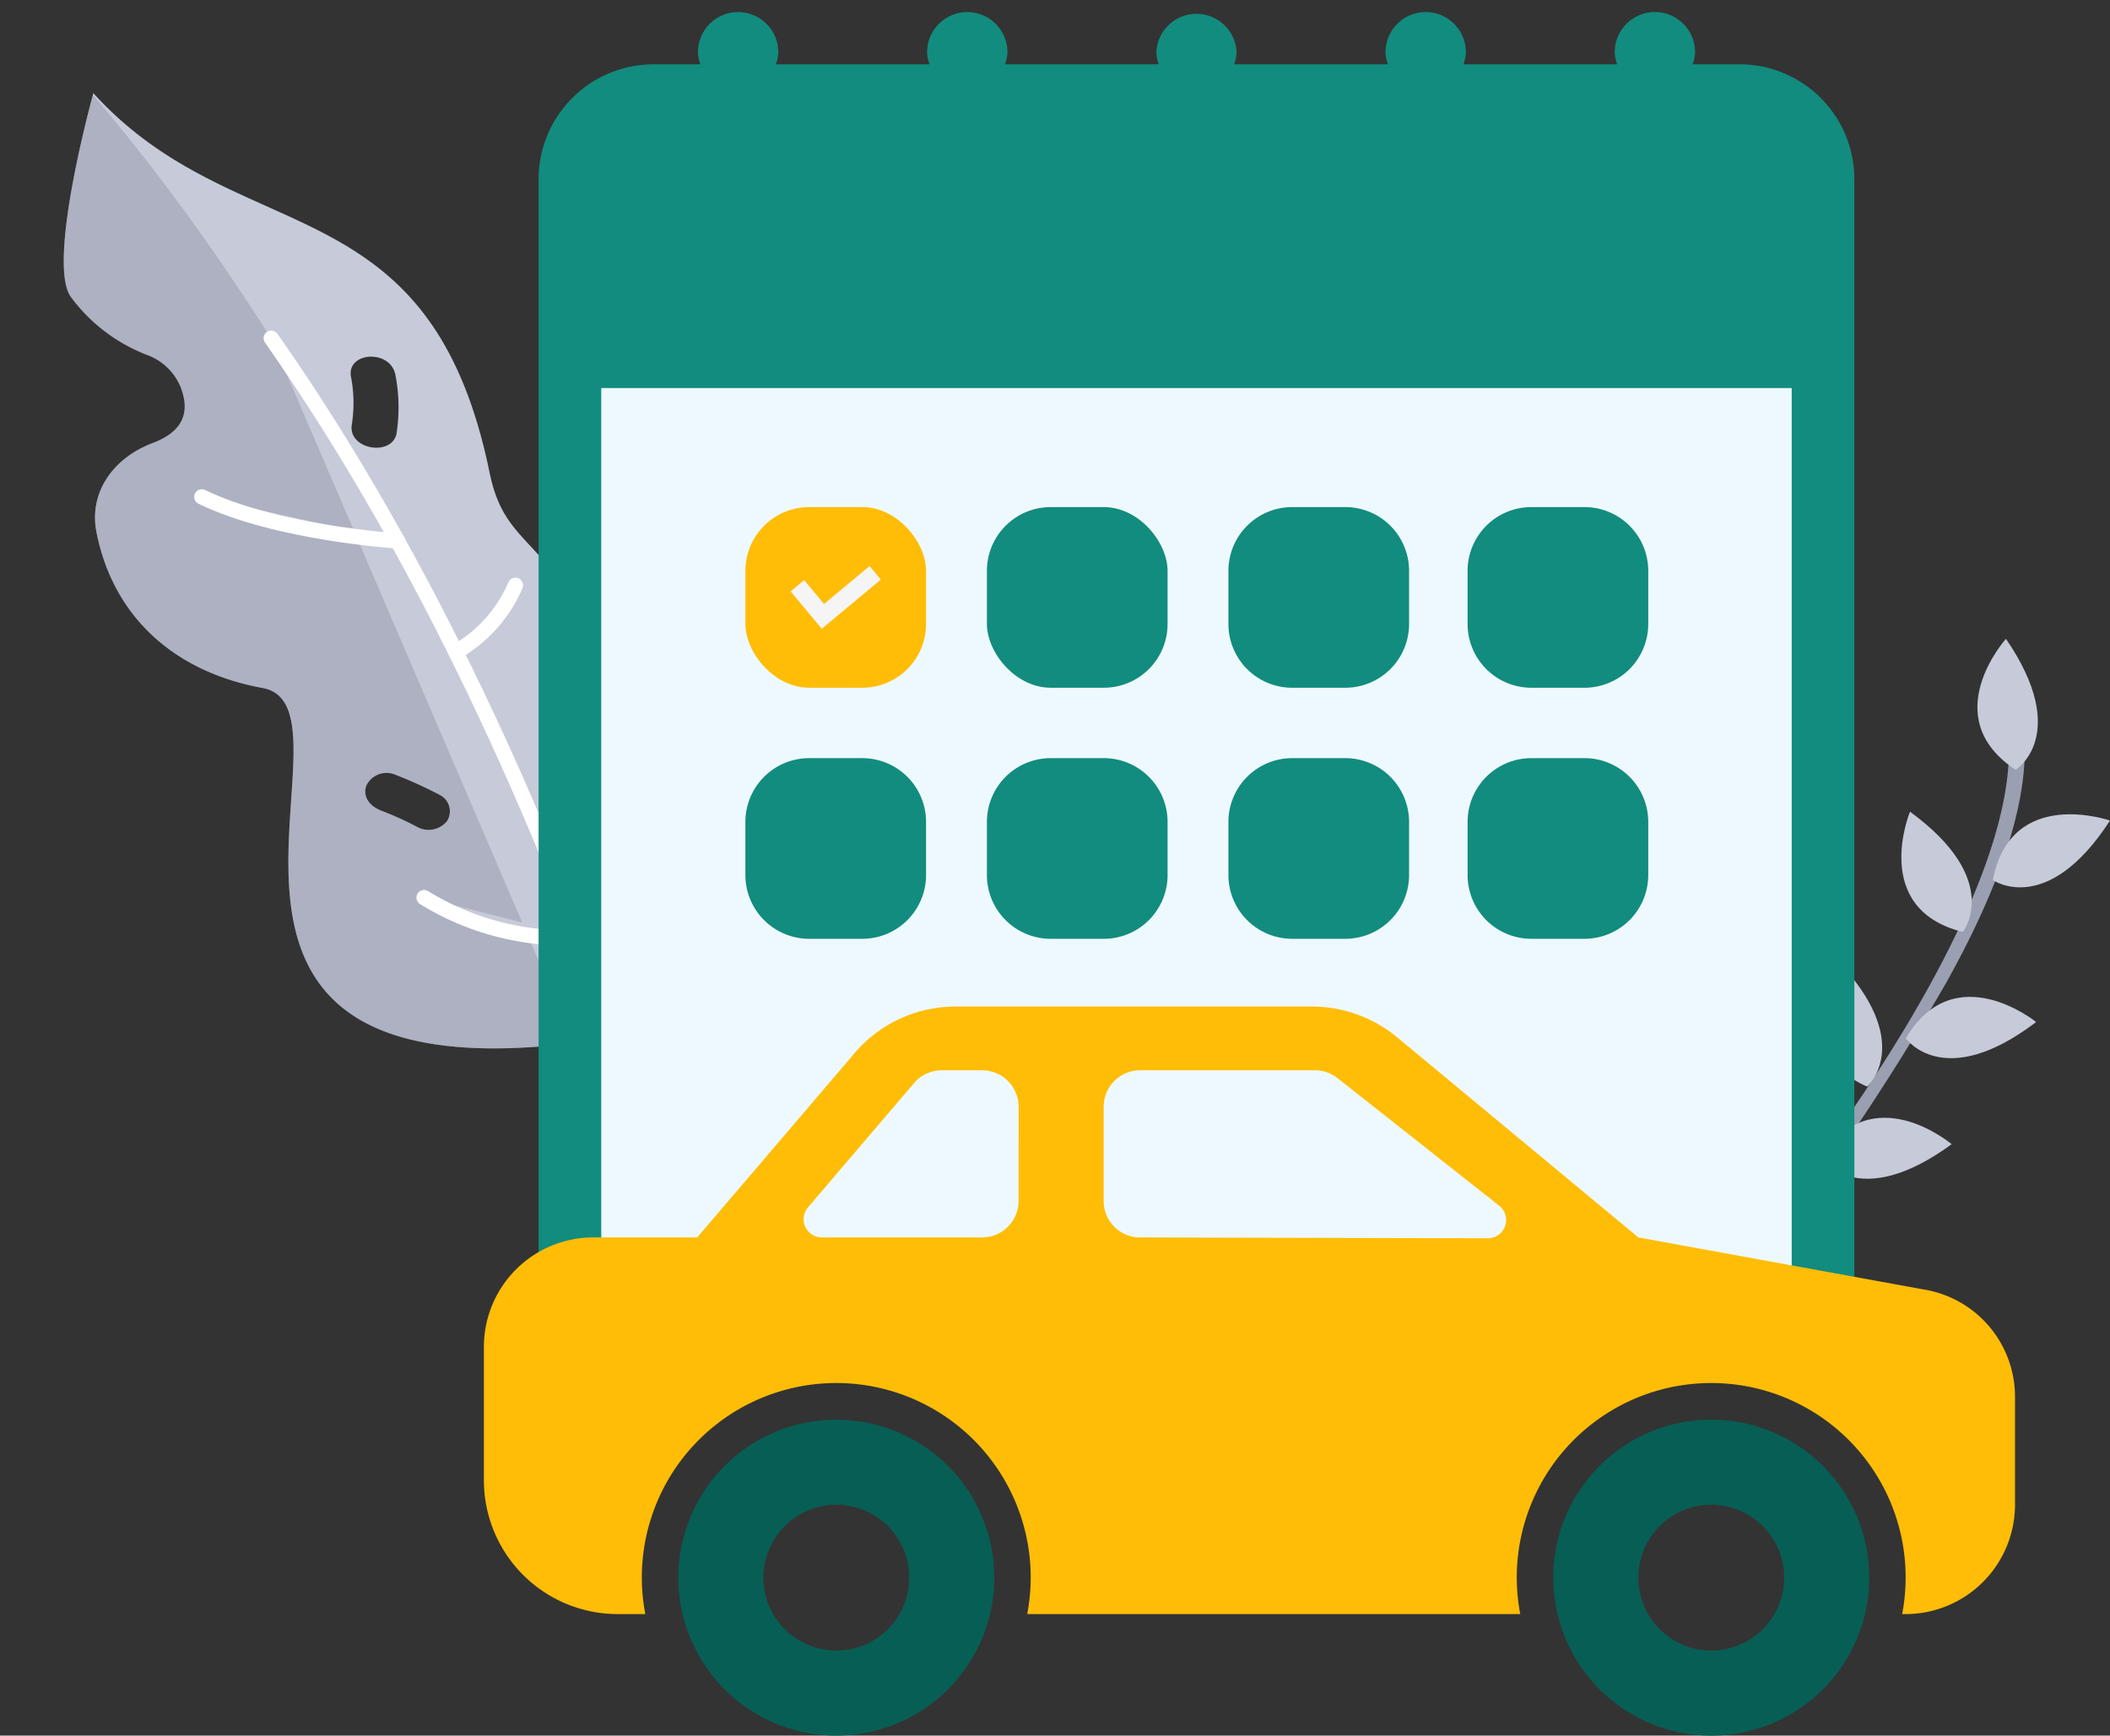 <svg xmlns="http://www.w3.org/2000/svg" width="220.552" height="181.43" viewBox="0 0 220.552 181.43">
  <rect x="0" y="0" width="220.552" height="181.43" fill="#333333" stroke="none"/>
  <g id="استعلام_عوارض_سالیانه_خودرو" data-name="استعلام عوارض سالیانه خودرو" transform="translate(-1418.62 -3458.237)">
    <g id="Group_5474" data-name="Group 5474" transform="translate(1487.905 3445)">
      <g id="Group_3972" data-name="Group 3972" transform="translate(-11 -21)">
        <g id="Group_3971" data-name="Group 3971" transform="translate(120.382 101.018)">
          <g id="Group_3942" data-name="Group 3942" transform="translate(0 7.698)">
            <g id="Group_3941" data-name="Group 3941">
              <g id="Group_3940" data-name="Group 3940">
                <g id="Group_3939" data-name="Group 3939">
                  <g id="Group_3938" data-name="Group 3938">
                    <path id="Path_11837" data-name="Path 11837" d="M319.87,342.715A254.791,254.791,0,0,0,342.6,309.574c6.414-11.494,9.088-20.761,7.947-27.545a.826.826,0,1,0-1.629.274c1.994,11.86-8.768,33.365-31.092,60.262Z" transform="translate(-317.827 -281.34)" fill="#9a9fb2"/>
                  </g>
                </g>
              </g>
            </g>
          </g>
          <g id="Group_3946" data-name="Group 3946" transform="translate(29.638 18.339)">
            <g id="Group_3945" data-name="Group 3945">
              <g id="Group_3944" data-name="Group 3944">
                <g id="Group_3943" data-name="Group 3943">
                  <path id="Path_11838" data-name="Path 11838" d="M380.686,310.778s5.641,3.977,12.247-6.215C392.933,304.563,382.57,300.925,380.686,310.778Z" transform="translate(-380.686 -303.906)" fill="#c7cad8"/>
                </g>
              </g>
            </g>
          </g>
          <g id="Group_3950" data-name="Group 3950" transform="translate(20.075 18.068)">
            <g id="Group_3949" data-name="Group 3949">
              <g id="Group_3948" data-name="Group 3948">
                <g id="Group_3947" data-name="Group 3947">
                  <path id="Path_11839" data-name="Path 11839" d="M366.833,315.905s4.285-5.411-5.524-12.573C361.31,303.332,357.1,313.476,366.833,315.905Z" transform="translate(-360.404 -303.332)" fill="#c7cad8"/>
                </g>
              </g>
            </g>
          </g>
          <g id="Group_3954" data-name="Group 3954" transform="translate(28.023)">
            <g id="Group_3953" data-name="Group 3953">
              <g id="Group_3952" data-name="Group 3952">
                <g id="Group_3951" data-name="Group 3951">
                  <path id="Path_11840" data-name="Path 11840" d="M381.264,278.708s5.844-3.673-1.016-13.7C380.248,265.012,372.9,273.172,381.264,278.708Z" transform="translate(-377.262 -265.012)" fill="#c7cad8"/>
                </g>
              </g>
            </g>
          </g>
          <g id="Group_3958" data-name="Group 3958" transform="translate(20.537 37.425)">
            <g id="Group_3957" data-name="Group 3957">
              <g id="Group_3956" data-name="Group 3956">
                <g id="Group_3955" data-name="Group 3955">
                  <path id="Path_11841" data-name="Path 11841" d="M361.385,348.723s3.964,5.651,13.627-1.706C375.012,347.017,366.492,340.088,361.385,348.723Z" transform="translate(-361.385 -344.387)" fill="#c7cad8"/>
                </g>
              </g>
            </g>
          </g>
          <g id="Group_3962" data-name="Group 3962" transform="translate(11.373 33.472)">
            <g id="Group_3961" data-name="Group 3961">
              <g id="Group_3960" data-name="Group 3960">
                <g id="Group_3959" data-name="Group 3959">
                  <path id="Path_11842" data-name="Path 11842" d="M347.083,349.341s5.156-4.589-3.267-13.339C343.816,336,337.916,345.265,347.083,349.341Z" transform="translate(-341.947 -336.002)" fill="#c7cad8"/>
                </g>
              </g>
            </g>
          </g>
          <g id="Group_3966" data-name="Group 3966" transform="translate(11.677 50.063)">
            <g id="Group_3965" data-name="Group 3965">
              <g id="Group_3964" data-name="Group 3964">
                <g id="Group_3963" data-name="Group 3963">
                  <path id="Path_11843" data-name="Path 11843" d="M342.593,375.4s3.856,5.725,13.657-1.448C356.25,373.953,347.862,366.863,342.593,375.4Z" transform="translate(-342.593 -371.19)" fill="#c7cad8"/>
                </g>
              </g>
            </g>
          </g>
          <g id="Group_3970" data-name="Group 3970" transform="translate(3.497 46.786)">
            <g id="Group_3969" data-name="Group 3969">
              <g id="Group_3968" data-name="Group 3968">
                <g id="Group_3967" data-name="Group 3967">
                  <path id="Path_11844" data-name="Path 11844" d="M329.691,377.485s-6.737-1.5-3.628-13.245C326.062,364.24,335.721,369.467,329.691,377.485Z" transform="translate(-325.243 -364.24)" fill="#c7cad8"/>
                </g>
              </g>
            </g>
          </g>
        </g>
      </g>
    </g>
    <g id="Group_5473" data-name="Group 5473" transform="translate(1263.892 3415.354) rotate(-13)">
      <g id="Group_4935" data-name="Group 4935" transform="translate(87.824 80.705)">
        <g id="Group_4906" data-name="Group 4906" transform="translate(104.608 45.045)">
          <path id="Path_12007" data-name="Path 12007" d="M296.122,246.263c-.7-1.73-4.034-7.492-4.2-9.37a14.372,14.372,0,0,1,1.117-6.9c3.264-7.605,5.6-6.741,6.128-11.765,2.107-19.87,13.212-13.116,19.756-21.776,0,0,3.056,10.731,2.1,12.706a6.519,6.519,0,0,1-3.417,3.126,2.5,2.5,0,0,0-1.521,1.8,3.05,3.05,0,0,0,1.68,3.739,6.153,6.153,0,0,1,3.2,5.774c-.385,5.363-3.2,8.759-7.6,9.809-6.024,1.436,9.988,27.191-19.089,26.307,0,0-10.7-5.259-5.285-18.639C289.185,242.174,296.775,247.88,296.122,246.263Zm7.534-3.41a1.281,1.281,0,0,0,1.813.27,16.966,16.966,0,0,1,2-1.248,1.4,1.4,0,0,0,.722-1.728,1.264,1.264,0,0,0-1.66-.745,22.522,22.522,0,0,0-2.586,1.573A1.4,1.4,0,0,0,303.656,242.853Zm.888-26.973c.276,1.707,2.837,1.535,2.563-.172a11.276,11.276,0,0,1-.226-3.2c.216-1.686-2.332-2.261-2.551-.565A13.638,13.638,0,0,0,304.543,215.88Z" transform="translate(-287.456 -196.453)" fill="#e5e7ed"/>
          <path id="Path_12008" data-name="Path 12008" d="M294.49,260.815c.185-9.279,12.752-45.693,23.4-62.051-6.61,6.832-16.722,1.721-18.719,20.565-.532,5.024-2.864,4.16-6.128,11.765a14.372,14.372,0,0,0-1.117,6.9c.161,1.879,3.5,7.641,4.2,9.37.653,1.617-6.937-4.09-7.135-5.191-5.417,13.38,5.285,18.639,5.285,18.639Zm9.84-47.776c.219-1.7,2.767-1.121,2.551.565a11.276,11.276,0,0,0,.226,3.2c.274,1.707-2.287,1.879-2.563.172A13.638,13.638,0,0,1,304.329,213.039Z" transform="translate(-287.456 -197.553)" fill="#ff8c41" opacity="0.34"/>
          <path id="Path_12009" data-name="Path 12009" d="M289.577,301.395c.107-.7,5.953-47.55,22.525-78.324" transform="translate(-288.466 -209.123)" fill="none" stroke="#fff" stroke-linecap="round" stroke-linejoin="round" stroke-width="1.275"/>
          <path id="Path_12010" data-name="Path 12010" d="M321.062,245.7s6.73-.159,10.49-2.3" transform="translate(-303.452 -218.801)" fill="none" stroke="#fff" stroke-linecap="round" stroke-linejoin="round" stroke-width="1.275"/>
          <path id="Path_12011" data-name="Path 12011" d="M307.886,253.166a11.091,11.091,0,0,0,4.023,4.78" transform="translate(-297.181 -223.448)" fill="none" stroke="#fff" stroke-linecap="round" stroke-linejoin="round" stroke-width="1.275"/>
          <path id="Path_12012" data-name="Path 12012" d="M313.029,295.015a15.645,15.645,0,0,1-9.6,3.866" transform="translate(-295.061 -243.368)" fill="none" stroke="#fff" stroke-linecap="round" stroke-linejoin="round" stroke-width="1.275"/>
          <path id="Path_12013" data-name="Path 12013" d="M293.748,294.788a12.4,12.4,0,0,0,4.132,7.736" transform="translate(-290.451 -243.26)" fill="none" stroke="#fff" stroke-linecap="round" stroke-linejoin="round" stroke-width="1.275"/>
        </g>
        <g id="Group_4907" data-name="Group 4907" transform="translate(50.593 7.575)">
          <path id="Path_12014" data-name="Path 12014" d="M128.384,199.921c1.443-2.246,7.717-9.342,8.341-11.9a19.519,19.519,0,0,0-.277-10.012c-3.47-12.166-7.361-11.943-7.175-19.585.76-31.18-20.376-28.239-31.434-47.938,0,0-8.717,16.041-7.1,20.18a17.871,17.871,0,0,0,6.4,7.73,6.03,6.03,0,0,1,2.665,3.993c.526,3.362-1.325,4.748-4.155,5.128-4.444.6-7.679,3.6-7.815,7.731-.3,9.185,4.8,16.155,13.257,19.8,10.841,4.674-25.83,40.366,27.484,43.847,0,0,16.647-5.367,11.645-24.294C139.712,196.048,127.027,202.033,128.384,199.921Zm-11.659-6.959a2.483,2.483,0,0,1-3.186-.148,33.283,33.283,0,0,0-3.269-2.491c-1.062-.742-1.54-1.806-.944-2.851a2.34,2.34,0,0,1,3.114-.558,44.658,44.658,0,0,1,4.181,3.193A1.914,1.914,0,0,1,116.725,192.962Zm4.056-40.851c-.835,2.464-5.3.815-4.452-1.686a14.607,14.607,0,0,0,1.078-4.863c-.027-2.765,4.556-2.119,4.575.622A17.827,17.827,0,0,1,120.781,152.111Z" transform="translate(-87.824 -110.49)" fill="#c7cad8"/>
          <path id="Path_12015" data-name="Path 12015" d="M97.747,110.817c-.922,1.721-8.526,16.122-7.005,20.009a17.871,17.871,0,0,0,6.4,7.73,6.03,6.03,0,0,1,2.665,3.993c.526,3.362-1.325,4.748-4.155,5.128-4.444.6-7.679,3.6-7.815,7.732-.3,9.185,4.8,16.155,13.257,19.8,10.841,4.674-25.83,40.366,27.484,43.847C128.578,219.055,121.388,155.859,97.747,110.817Zm18.979,82.3a2.483,2.483,0,0,1-3.186-.148,33.281,33.281,0,0,0-3.269-2.491c-1.062-.742-1.54-1.806-.944-2.851a2.34,2.34,0,0,1,3.114-.558,44.658,44.658,0,0,1,4.181,3.193A1.914,1.914,0,0,1,116.725,193.117Z" transform="translate(-87.824 -110.646)" fill="#7d8198" opacity="0.34"/>
          <path id="Path_12016" data-name="Path 12016" d="M151.81,283.959c-.024-.888.42-64.273-21.294-117.867" transform="translate(-108.145 -136.956)" fill="#c7cad8" stroke="#fff" stroke-linecap="round" stroke-linejoin="round" stroke-width="1.598"/>
          <path id="Path_12017" data-name="Path 12017" d="M128.82,202.911s-12.128-3.61-18.919-9.093" transform="translate(-98.332 -150.154)" fill="#c7cad8" stroke="#fff" stroke-linecap="round" stroke-linejoin="round" stroke-width="1.598"/>
          <path id="Path_12018" data-name="Path 12018" d="M159.982,225.081a14.607,14.607,0,0,1-7.594,5.374" transform="translate(-118.556 -165.035)" fill="#c7cad8" stroke="#fff" stroke-linecap="round" stroke-linejoin="round" stroke-width="1.598"/>
          <path id="Path_12019" data-name="Path 12019" d="M135.123,281.684a28.241,28.241,0,0,0,15.091,7.757" transform="translate(-110.338 -191.977)" fill="#c7cad8" stroke="#fff" stroke-linecap="round" stroke-linejoin="round" stroke-width="1.598"/>
          <path id="Path_12020" data-name="Path 12020" d="M173.117,288.1s-1.191,5.629-7.818,9.766" transform="translate(-124.702 -195.03)" fill="#c7cad8" stroke="#fff" stroke-linecap="round" stroke-linejoin="round" stroke-width="1.598"/>
        </g>
      </g>
    </g>
    <path id="Path_17924" data-name="Path 17924" d="M0,0H129.231l5.315,100.513-26.587,3.457L0,100.513Z" transform="translate(1477.788 3495.796)" fill="#eef9ff"/>
    <g id="calendar-page-of-day-25" transform="translate(1474.917 3459.5)">
      <g id="Group_5471" data-name="Group 5471" transform="translate(0 0)">
        <path id="Path_17923" data-name="Path 17923" d="M126.152,5.458h-4.9a4.188,4.188,0,0,0,.258-1.262,4.2,4.2,0,0,0-8.4,0,3.937,3.937,0,0,0,.258,1.262H97.3A4.187,4.187,0,0,0,97.553,4.2a4.2,4.2,0,0,0-8.4,0,4.059,4.059,0,0,0,.258,1.262H73.33A4.188,4.188,0,0,0,73.588,4.2a4.2,4.2,0,0,0-8.392,0,4.055,4.055,0,0,0,.253,1.262H49.377A4.188,4.188,0,0,0,49.635,4.2a4.2,4.2,0,0,0-8.4,0,4.055,4.055,0,0,0,.253,1.262H25.425A4.059,4.059,0,0,0,25.682,4.2a4.2,4.2,0,0,0-8.4,0,4.055,4.055,0,0,0,.253,1.262H12.632A12.014,12.014,0,0,0,.625,17.465v113.52a12.011,12.011,0,0,0,12.007,12.007h89.963l35.564-6.564V17.465A12.014,12.014,0,0,0,126.152,5.458ZM12.632,136.442a5.465,5.465,0,0,1-5.458-5.458V39.3H131.609v94.416l-1.358,1.358H119.969c-4.811,0-18.732,3.93-18.732,8.732v10.282l-1.358,1.358Z" transform="translate(-0.625 0)" fill="#128c7e"/>
      </g>
    </g>
    <path id="Rectangle_2395" data-name="Rectangle 2395" d="M6.667,0h5.55a6.667,6.667,0,0,1,6.667,6.667v5.551a6.666,6.666,0,0,1-6.666,6.666H6.667A6.667,6.667,0,0,1,0,12.217V6.667A6.667,6.667,0,0,1,6.667,0Z" transform="translate(1496.534 3537.489)" fill="#128c7e"/>
    <rect id="Rectangle_2396" data-name="Rectangle 2396" width="18.884" height="18.884" rx="6.667" transform="translate(1521.779 3511.245)" fill="#128c7e"/>
    <path id="Rectangle_2397" data-name="Rectangle 2397" d="M6.667,0h5.55a6.667,6.667,0,0,1,6.667,6.667v5.551a6.666,6.666,0,0,1-6.666,6.666H6.667A6.667,6.667,0,0,1,0,12.217V6.667A6.667,6.667,0,0,1,6.667,0Z" transform="translate(1521.779 3537.489)" fill="#128c7e"/>
    <path id="Rectangle_2398" data-name="Rectangle 2398" d="M6.667,0h5.55a6.666,6.666,0,0,1,6.666,6.666v5.551a6.667,6.667,0,0,1-6.667,6.667H6.666A6.666,6.666,0,0,1,0,12.217V6.667A6.667,6.667,0,0,1,6.667,0Z" transform="translate(1547.023 3511.245)" fill="#128c7e"/>
    <path id="Rectangle_2400" data-name="Rectangle 2400" d="M6.667,0h5.55a6.666,6.666,0,0,1,6.666,6.666v5.551a6.667,6.667,0,0,1-6.667,6.667H6.666A6.666,6.666,0,0,1,0,12.217V6.667A6.667,6.667,0,0,1,6.667,0Z" transform="translate(1572.023 3511.245)" fill="#128c7e"/>
    <path id="Rectangle_2399" data-name="Rectangle 2399" d="M6.667,0h5.55a6.666,6.666,0,0,1,6.666,6.666v5.551a6.666,6.666,0,0,1-6.666,6.666H6.666A6.666,6.666,0,0,1,0,12.217V6.667A6.667,6.667,0,0,1,6.667,0Z" transform="translate(1547.023 3537.489)" fill="#128c7e"/>
    <path id="Rectangle_2401" data-name="Rectangle 2401" d="M6.667,0h5.55a6.666,6.666,0,0,1,6.666,6.666v5.551a6.666,6.666,0,0,1-6.666,6.666H6.666A6.666,6.666,0,0,1,0,12.217V6.667A6.667,6.667,0,0,1,6.667,0Z" transform="translate(1572.023 3537.489)" fill="#128c7e"/>
    <g id="Group_5472" data-name="Group 5472" transform="translate(1496.535 3511.245)">
      <rect id="Rectangle_2004" data-name="Rectangle 2004" width="18.884" height="18.884" rx="6.667" transform="translate(0 0)" fill="#ffbd07"/>
      <path id="Path_10828" data-name="Path 10828" d="M42.021,156.952l-2.075-2.493-1.415,1.178,2.075,2.494,1.178,1.415,1.415-1.179,4.762-3.963-1.178-1.416Z" transform="translate(-33.803 -146.826)" fill="#f5f5f5"/>
    </g>
    <g id="_13-car" data-name="13-car" transform="translate(1469.2 3563.453)">
      <g id="glyph" transform="translate(0 0)">
        <path id="Path_17939" data-name="Path 17939" d="M84.513,236a16.513,16.513,0,1,0,16.513,16.513A16.513,16.513,0,0,0,84.513,236Zm0,24.134a7.621,7.621,0,1,1,7.621-7.621A7.621,7.621,0,0,1,84.513,260.134Z" transform="translate(-47.676 -192.812)" fill="#075e54"/>
        <path id="Path_17940" data-name="Path 17940" d="M372.513,236a16.513,16.513,0,1,0,16.513,16.513A16.513,16.513,0,0,0,372.513,236Zm0,24.134a7.621,7.621,0,1,1,7.621-7.621A7.621,7.621,0,0,1,372.513,260.134Z" transform="translate(-244.22 -192.812)" fill="#075e54"/>
        <path id="Path_17941" data-name="Path 17941" d="M154.331,129.545l-29.66-5.411-25.25-20.951A14.007,14.007,0,0,0,90.542,100h-37.2a13.9,13.9,0,0,0-10.911,5.244L26.3,124.134H15.432A11.445,11.445,0,0,0,4,135.566v13.972a13.988,13.988,0,0,0,13.972,13.972h2.9a20.324,20.324,0,1,1,39.92,0h51.536a20.324,20.324,0,1,1,39.92,0h.364a11.445,11.445,0,0,0,11.432-11.432V140.848a11.366,11.366,0,0,0-9.717-11.3ZM59.89,120.324a3.811,3.811,0,0,1-3.811,3.811H39.327a1.905,1.905,0,0,1-1.449-3.144L48.965,108a3.811,3.811,0,0,1,2.9-1.334h4.216a3.811,3.811,0,0,1,3.811,3.811Zm49.056,3.9-36.362-.084a3.811,3.811,0,0,1-3.8-3.811v-9.853a3.811,3.811,0,0,1,3.811-3.811H90.867a3.811,3.811,0,0,1,2.36.819l16.9,13.338a1.905,1.905,0,0,1-1.184,3.4Z" transform="translate(-4 -100)" fill="#ffbd07"/>
      </g>
    </g>
  </g>
</svg>
